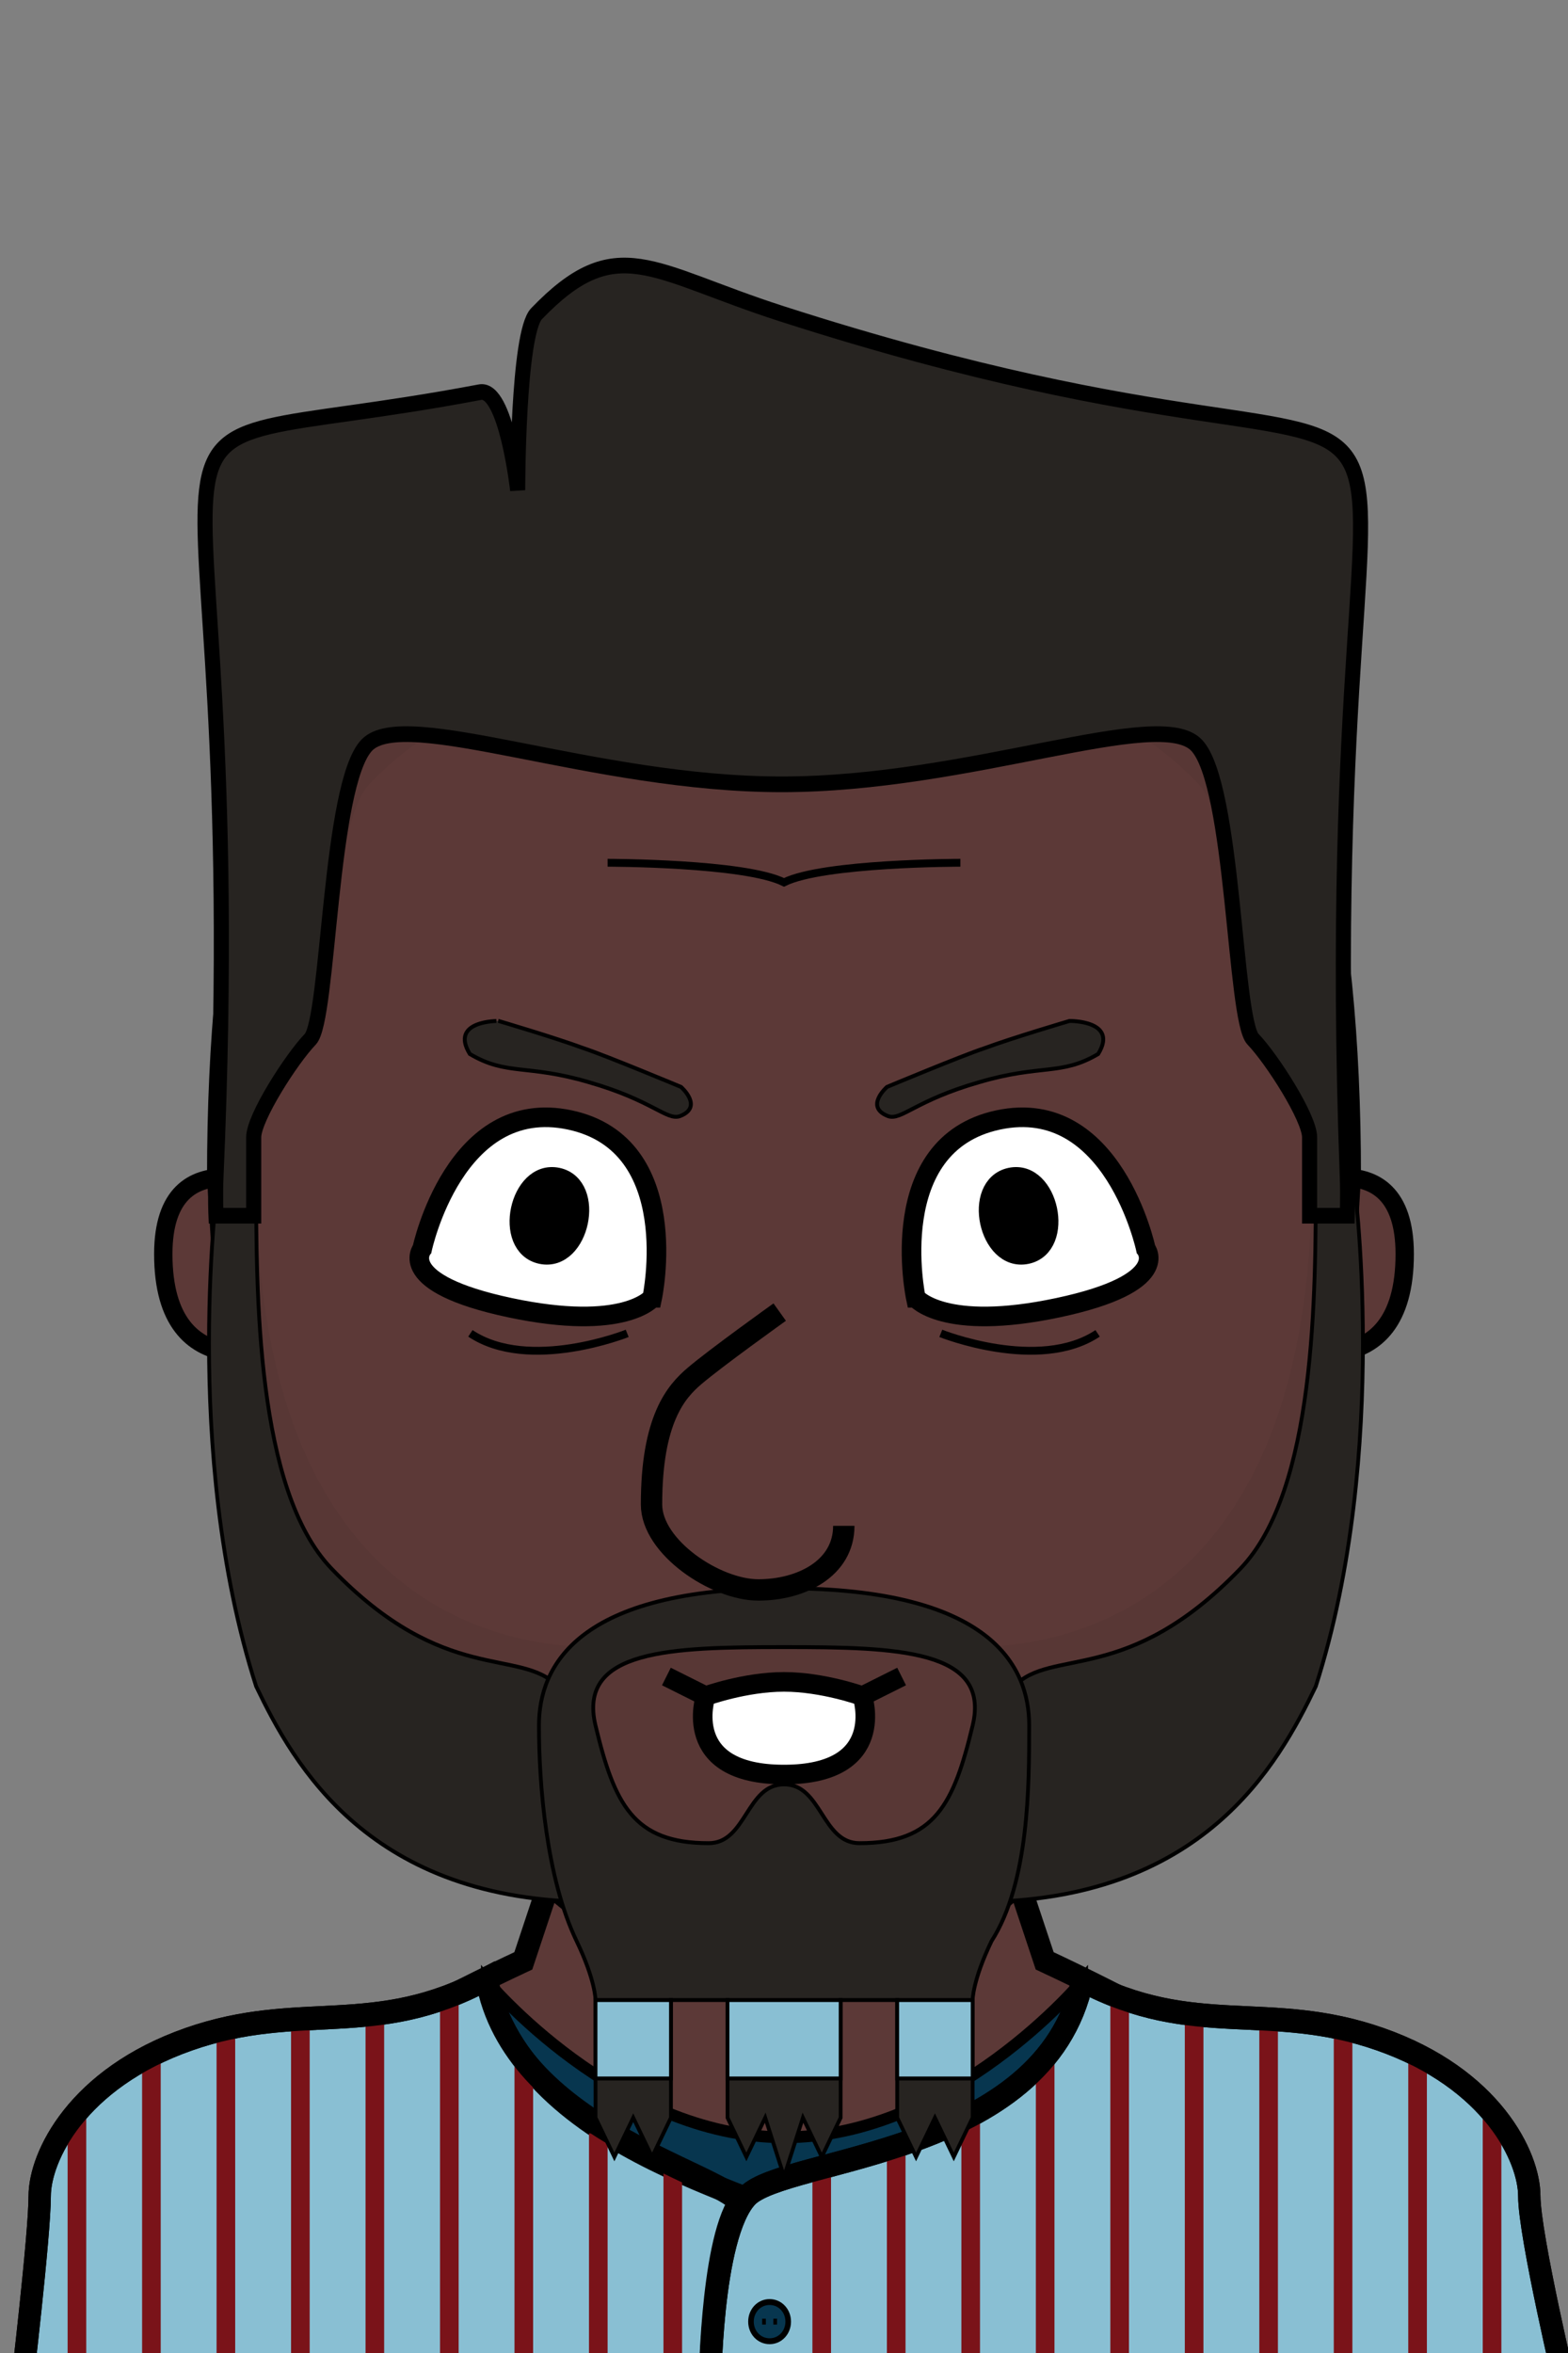 <svg xmlns="http://www.w3.org/2000/svg" version="1.2" baseProfile="tiny" width="100%" height="100%" viewBox="0 0 400 600" preserveAspectRatio="xMinYMin meet">
<rect x="0" y="0" width="400" height="600" fill="#808080" stroke="none"/>
<g transform="scale(0.95 1) translate(10.526 0)">
<path fill="#5c3937" stroke="#000" stroke-width="6" d="M10 600s-10-65 50-65c5 0 25-15 70-35l70-200 70 200c45 20 65 35 70 35 60 0 50 65 50 65" class="body"/>
</g>
<g transform="scale(0.95 1) translate(10.658 0)">
<g stroke="#000"><path fill="#07364f" stroke-width="3" d="M120 505s35 40 80 40 80-40 80-40v95H120z" class="s0"/><path fill="#89bfd3" stroke-width="6" d="M120 504.6c10 45.4 80 55.4 90 65.4s10 40 10 40H-5s5-40 5-50 10-30 40-40 50 0 80-15.4z" class="s0"/><path fill="#89bfd3" stroke-width="6" d="M360 520c30 10 40 30 40 40s10 50 10 50H180s0-40 10-50 80-10 90-55c30 15 50 5 80 15z" class="s0"/><path fill="#07364f" stroke-width="1.5" d="M196 597c-2.8 0-5-2.2-5-5s2.2-5 5-5 5 2.2 5 5-2.2 5-5 5zm-2-5h1m2 0h1" class="s1"/></g><path fill="none" stroke="#7a1319" stroke-width="5" d="M10 540v70m20-86v86m20-93v93m20-95v95m20-96v96m20-100v100m20-83v83m20-66v66m20-57v57m220-70v70m-20-86v86m-20-93v93m-20-95v95m-20-96v96m-20-101v101m-20-86v87m-20-72v71m-20-63v62m-20-57v57" class="s2"/><g fill="none" stroke="#000" stroke-width="6"><path d="M120 504.6c6.9 37.6 62.2 49.3 67.9 57-7.8 11.2-8 48.4-8 48.4H-5s5-40 5-50 10-30 40-40 50 0 80-15.4z" class="s5"/><path d="M360 520c30 10 40 30 40 40s10 50 10 50H180s0-40 10-50 80-10 90-55c30 15 50 5 80 15z" class="s5"/></g>
</g>
<g transform="translate(32 293.3) scale(0.78 0.78) translate(6.487 8.941) translate(2.89 -3)">
<path fill="#5c3937" stroke="#000" stroke-width="6" d="M43 8S3-12 3 28c0 45 40 30 40 30z"/>
</g>
<g transform="translate(322 293.3) scale(-0.78 0.78) translate(-52.487 8.941) translate(2.89 -3)">
<path fill="#5c3937" stroke="#000" stroke-width="6" d="M43 8S3-12 3 28c0 45 40 30 40 30z"/>
</g>
<g transform="scale(0.962 1) translate(7.9 0)">
<path fill="#5c3937" stroke="#000" stroke-width="6" d="M200 100c100 0 150 60 150 200-10 160 0 110-100 190-10 10-30 20-50 10-20 10.9-40 0-50-10-100-80-90-30-100-190 0-140 50-200 150-200Z" class="head"/><path fill="rgba(0,0,0,0.04)" d="M200 410c30 0 50 10 50 10 30 0 90-15 90-120h10c-10 160 0 110-100 190-10 10-30 20-50 10-20 10-38.96-1.17-50-10-100-80-90-30-100-190h10c0 105 60 120 90 120 0 0 20-10 50-10" class="faceShave"/><path fill="rgba(0,0,0,0.04)" d="M60 300H50c0-140 50-200 150-200s150 60 150 200h-10v-10c0-5-10-20-15-25s-5-55-15-65c-40-40-60 0-110 0s-70-40-110 0c-10 10-10 60-15 65s-15 20-15 25z" class="headShave"/>
</g>
<g>
<path fill="none" stroke="#000" stroke-width="2" d="M240 340s25 10 40 0m-120 0s-25 10-40 0" class="eyeline4"/>
</g>
<g>
<path fill="none" stroke="#000" stroke-width="2" d="M155 220s35 0 45 5c10-5 45-5 45-5"/>
</g>
<g transform="scale(0.962 1) translate(7.92 0)">
<path fill="#272421" fill-rule="evenodd" stroke="#000" d="M60 300H50s-10 70 10 130c10 20 30 55 90 55 10-10 0-45-10-55s-30 0-60-30c-20-20-20-70-20-100Zm261 100c-30 30-50 20-60 30s-20 45-10 55c60 0 80-35 90-55 20-60 10-130 10-130h-10c0 30 0 80-20 100Z" class="shp0"/><path fill="#272421" fill-rule="evenodd" stroke="#000" d="M200 405c55 0 65 20 65 35s0 40-10 55c-5 10-5 15-5 15v30l-5 10-5-10-5 10-5-10v-30h-15v30l-5 10-5-10-5 15-5-15-5 10-5-10v-30h-15v30l-5 10-5-10-5 10-5-10v-30s0-5-5-15c-8.06-16.12-10-40-10-55s10-35 65-35Zm-50 35c5 20 10 30 30 30 10 0 10-15 20-15s10 15 20 15c20 0 25-10 30-30 4.85-19.4-20-20-50-20s-54.85.6-50 20Z" class="shp0"/><path fill="#89bfd3" stroke="#000" d="M150 510h20v20h-20zm35 0h30v20h-30zm45 0h20v20h-20z" class="facialHairBand"/>
</g>
<g transform="translate(107.156 282) rotate(12 32.844 28)">
<path d="M63 43s-5 10-35 10S3 43 3 43 3 3 33 3s30 40 30 40Z" style="fill:#fff;stroke:#000;stroke-width:5"/><path d="M33 38c-10 0-10-20 0-20s10 20 0 20Z" style="fill:#000;stroke:#000;stroke-width:5"/>
</g>
<g transform="translate(227.156 282) rotate(-12 32.844 28) scale(-1 1) translate(-65.688 0)">
<path d="M63 43s-5 10-35 10S3 43 3 43 3 3 33 3s30 40 30 40Z" style="fill:#fff;stroke:#000;stroke-width:5"/><path d="M33 38c-10 0-10-20 0-20s10 20 0 20Z" style="fill:#000;stroke:#000;stroke-width:5"/>
</g>
<g transform="translate(101.917 257.066) rotate(15 38.083 12.934)">
<path fill="#272421" stroke="#000" d="M74.17 18.39c5.31-3.87-1.66-7.27-1.66-7.27s-20.66-2.78-26.56-3.1c-7.56-.72-22.76-1.1-22.76-1.1S10.98 10 18.3 16.95c10.59 2.96 14.71-1.32 31.19-.91 16.85.28 21.74 4.37 24.68 2.35Z"/><path d="M0 10h5v5H0z" style="fill:none"/>
</g>
<g transform="translate(221.917 257.066) rotate(-15 38.083 12.934) scale(-1 1) translate(-76.165 0)">
<path fill="#272421" stroke="#000" d="M74.17 18.39c5.31-3.87-1.66-7.27-1.66-7.27s-20.66-2.78-26.56-3.1c-7.56-.72-22.76-1.1-22.76-1.1S10.98 10 18.3 16.95c10.59 2.96 14.71-1.32 31.19-.91 16.85.28 21.74 4.37 24.68 2.35Z"/><path d="M0 10h5v5H0z" style="fill:none"/>
</g>
<g transform="translate(169 424.5)">
<path d="M11 8S4.33 28 31 28 51 8 51 8 41 4.37 31 4.37 11 8 11 8Zm50-5L51 8M1 3l10 5" style="fill:#fff;stroke:#000;stroke-width:5"/>
</g>
<g transform="translate(140.995 319.5) scale(1.09 1.09) translate(-4.872 -4.17)">
<path fill="#5c3937" stroke="#000" stroke-width="5" d="M58 18S43 28.72 38 33c-4.17 3.57-10 10-10 30 0 10 15 20 25 20s20-5 20-15" class="nose"/><path d="m84.99 55.01 5-.02.02 5-5 .02z" style="fill:none"/>
</g>
<g transform="scale(-1 1) translate(-399.387 0) scale(0.962 1) translate(7.888 0)">
<path fill="#272421" stroke="#000" stroke-width="4" d="M60 310H50s-.19-5 0-10C60 40-10 145 200 80c34.77-10.76 43.79-21.21 65 0 5 5 5 45 5 45s3.04-26.26 10-25c110 20 60-20 70 200 .23 4.99 0 10 0 10h-10v-20c0-5-10-20-15-25s-5-65-15-75-60 10-110 10-100-20-110-10-10 70-15 75-15 20-15 25z"/>
</g>
</svg>